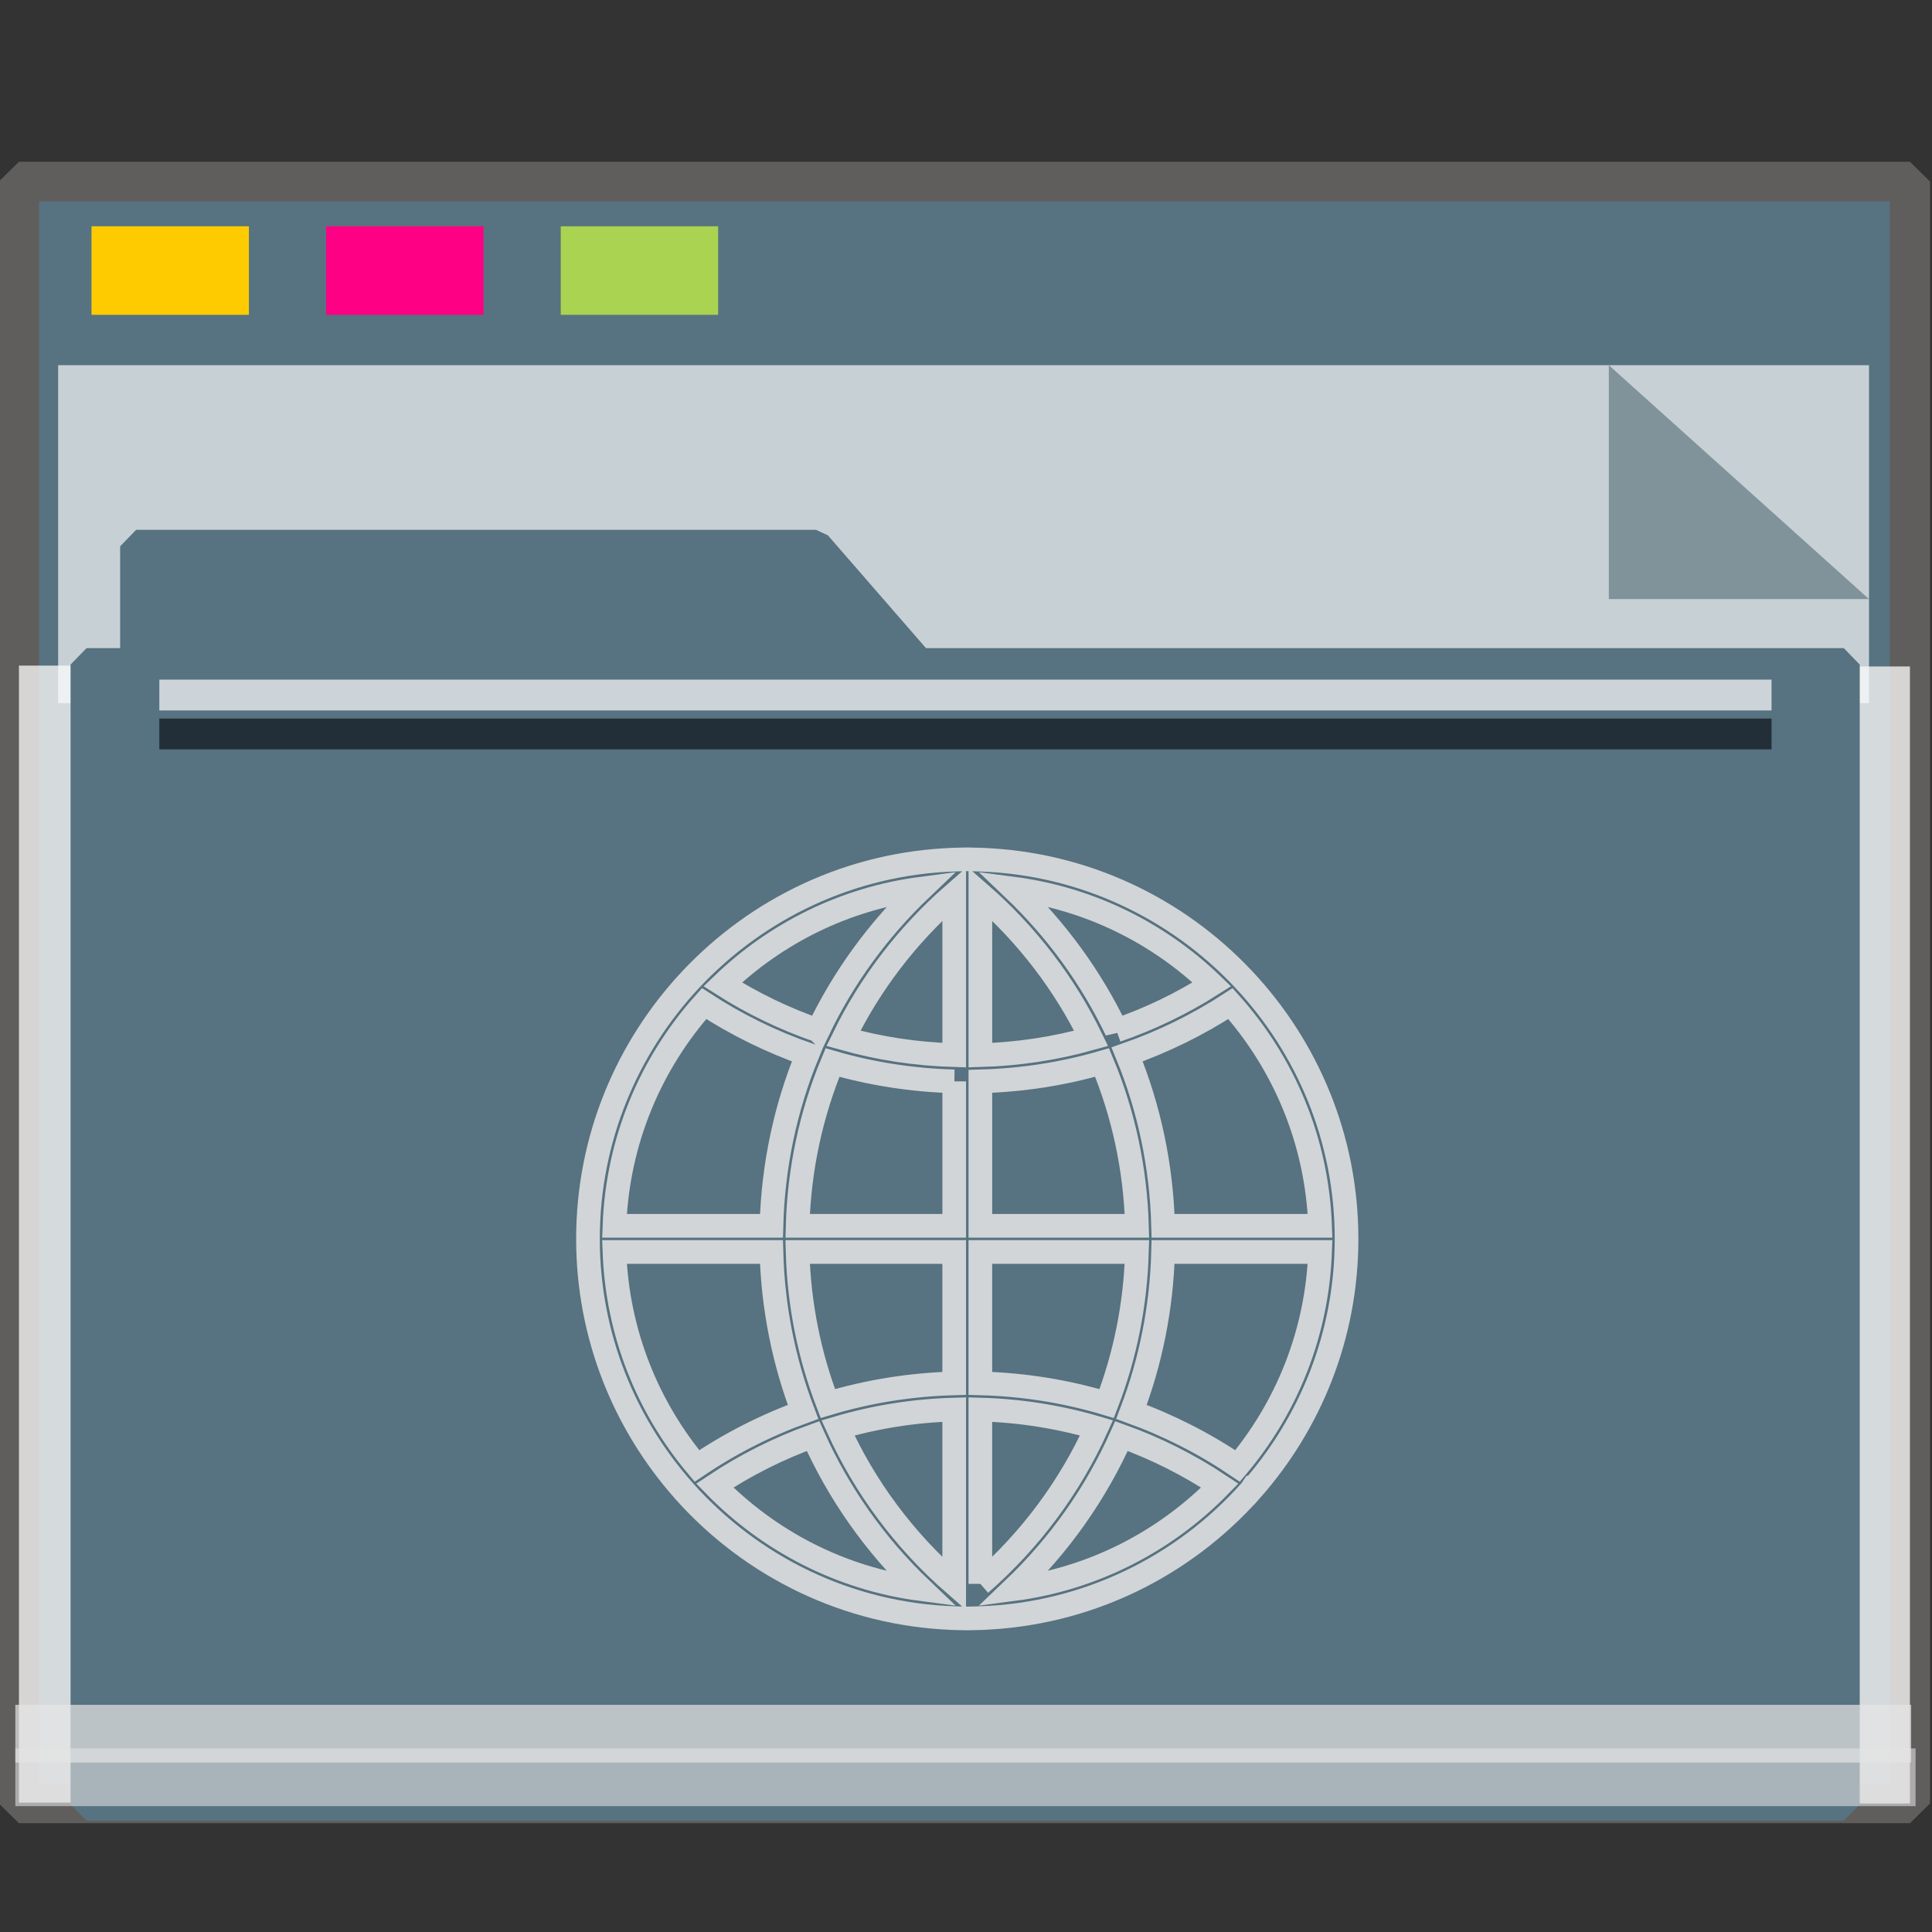 <?xml version="1.0" encoding="UTF-8" standalone="no"?>
<svg
   xmlns:dc="http://purl.org/dc/elements/1.1/"
   xmlns:cc="http://creativecommons.org/ns#"
   xmlns:rdf="http://www.w3.org/1999/02/22-rdf-syntax-ns#"
   xmlns:svg="http://www.w3.org/2000/svg"
   xmlns="http://www.w3.org/2000/svg"
   xmlns:sodipodi="http://sodipodi.sourceforge.net/DTD/sodipodi-0.dtd"
   xmlns:inkscape="http://www.inkscape.org/namespaces/inkscape"
   inkscape:version="1.0beta2 (2b71d25d45, 2019-12-03)"
   sodipodi:docname="folder-publicshare.svg"
   id="SVGRoot"
   version="1.1"
   viewBox="0 0 64 64"
   height="64px"
   width="64px">
  <rect x="0" y="0" width="64" height="64" fill="#333333" stroke="none"/>
  <sodipodi:namedview
     inkscape:document-rotation="0"
     inkscape:snap-global="false"
     inkscape:snap-to-guides="false"
     inkscape:snap-grids="false"
     inkscape:snap-page="true"
     inkscape:snap-object-midpoints="true"
     inkscape:grid-bbox="true"
     inkscape:lockguides="true"
     inkscape:window-maximized="1"
     inkscape:window-y="21"
     inkscape:window-x="0"
     inkscape:window-height="1027"
     inkscape:window-width="1920"
     units="px"
     inkscape:pagecheckerboard="false"
     inkscape:showpageshadow="false"
     showgrid="false"
     inkscape:current-layer="g852"
     inkscape:document-units="px"
     inkscape:cy="32"
     inkscape:cx="25.894772"
     inkscape:zoom="8.3897034"
     inkscape:pageshadow="2"
     inkscape:pageopacity="0.0"
     borderopacity="1.0"
     bordercolor="#666666"
     pagecolor="#E5E5E5"
     id="base" />
  <defs
     id="defs2" />
  <g
     inkscape:label="Layer 1"
     inkscape:groupmode="layer"
     id="layer1">
    <g
       transform="matrix(0.984,0,0,0.963,-3.199,-18.562)"
       id="g938">
      <g
         transform="matrix(0.995,0,0,1,0.645,-1.038)"
         id="g1521">
        <g
           id="g852">
          <rect
             style="opacity:1;fill:#577280;fill-opacity:1;fill-rule:nonzero;stroke:#5f5e5c;stroke-width:1.361;stroke-linecap:square;stroke-linejoin:bevel;stroke-miterlimit:4;stroke-dasharray:none;stroke-opacity:1;paint-order:markers stroke fill"
             id="rect817"
             width="63.981"
             height="55.79"
             x="3.26"
             y="26.559" />
          <rect
             y="-67.24"
             x="43.239"
             height="1.928"
             width="39.113"
             id="rect1500"
             style="opacity:1;fill:#fefbfb;fill-opacity:0.755;fill-rule:nonzero;stroke:none;stroke-width:0.069;stroke-linecap:square;stroke-linejoin:bevel;stroke-miterlimit:4;stroke-dasharray:none;stroke-opacity:0.796;paint-order:markers stroke fill"
             transform="rotate(90)" />
          <rect
             transform="rotate(90)"
             style="opacity:1;fill:#fefbfb;fill-opacity:0.755;fill-rule:nonzero;stroke:none;stroke-width:0.081;stroke-linecap:square;stroke-linejoin:bevel;stroke-miterlimit:4;stroke-dasharray:none;stroke-opacity:0.796;paint-order:markers stroke fill"
             id="rect1498"
             width="39.113"
             height="2.615"
             x="43.209"
             y="-5.875" />
          <g
             id="g851"
             transform="matrix(0.267,0,0,0.377,-8.229,12.423)"
             style="opacity:0.693">
            <path
               id="rect831"
               d="M 47.996,54.25 H 277.469 V 85.091 H 47.996 Z"
               style="opacity:1;fill:#f8fafa;fill-opacity:1;fill-rule:nonzero;stroke:none;stroke-width:0.67;stroke-linecap:square;stroke-linejoin:bevel;stroke-miterlimit:4;stroke-dasharray:none;stroke-opacity:0.796;paint-order:markers stroke fill"
               inkscape:connector-curvature="0" />
            <path
               sodipodi:nodetypes="cccc"
               inkscape:connector-curvature="0"
               id="path1496"
               d="M 277.469,75.592 244.5,54.25 v 21.342 z"
               style="opacity:1;fill:#93a2a5;fill-opacity:1;fill-rule:nonzero;stroke:none;stroke-width:0.211;stroke-linecap:square;stroke-linejoin:bevel;stroke-miterlimit:4;stroke-dasharray:none;stroke-opacity:0.796;paint-order:markers stroke fill" />
          </g>
          <g
             transform="matrix(0.929,0,0,0.974,2.527,4.016)"
             style="fill:#577280;fill-opacity:1;stroke:#577280;stroke-width:1.162;stroke-miterlimit:4;stroke-dasharray:none;stroke-opacity:1"
             id="g1484">
            <path
               inkscape:connector-curvature="0"
               d="m 5.056,36.026 h 24.762 l 3.746,4.178 H 5.056 Z M 3.25,40.204 h 64 v 40.251 h -64 z"
               style="opacity:1;fill:#577280;fill-opacity:1;fill-rule:nonzero;stroke:#577280;stroke-width:1.162;stroke-linecap:square;stroke-linejoin:bevel;stroke-miterlimit:4;stroke-dasharray:none;stroke-opacity:1;paint-order:markers stroke fill"
               id="rect821"
               sodipodi:nodetypes="cccccccccc" />
          </g>
          <rect
             y="28.097"
             x="5.715"
             height="3.046"
             width="5.326"
             id="rect825"
             style="opacity:1;fill:#ffcc00;fill-opacity:0.993;fill-rule:nonzero;stroke:none;stroke-width:0.477;stroke-linecap:square;stroke-linejoin:bevel;stroke-miterlimit:4;stroke-dasharray:none;stroke-opacity:1;paint-order:markers stroke fill" />
          <rect
             style="opacity:1;fill:#ff0084;fill-opacity:0.993;fill-rule:nonzero;stroke:none;stroke-width:0.477;stroke-linecap:square;stroke-linejoin:bevel;stroke-miterlimit:4;stroke-dasharray:none;stroke-opacity:1;paint-order:markers stroke fill"
             id="rect827"
             width="5.326"
             height="3.046"
             x="13.653"
             y="28.097" />
          <rect
             y="28.097"
             x="21.591"
             height="3.046"
             width="5.326"
             id="rect829"
             style="opacity:1;fill:#aad450;fill-opacity:0.993;fill-rule:nonzero;stroke:none;stroke-width:0.477;stroke-linecap:square;stroke-linejoin:bevel;stroke-miterlimit:4;stroke-dasharray:none;stroke-opacity:1;paint-order:markers stroke fill" />
          <rect
             y="78.957"
             x="3.138"
             height="1.987"
             width="64.144"
             id="rect855"
             style="opacity:0.704;fill:#E5E5E5;fill-opacity:0.997;fill-rule:nonzero;stroke:none;stroke-width:0.09;stroke-linecap:square;stroke-linejoin:bevel;stroke-miterlimit:4;stroke-dasharray:none;stroke-opacity:0.796;paint-order:markers stroke fill" />
          <rect
             style="opacity:0.597;fill:#E5E5E5;fill-opacity:0.969;fill-rule:nonzero;stroke:none;stroke-width:0.09;stroke-linecap:square;stroke-linejoin:bevel;stroke-miterlimit:4;stroke-dasharray:none;stroke-opacity:0.796;paint-order:markers stroke fill"
             id="rect853"
             width="64.293"
             height="1.987"
             x="3.138"
             y="80.456" />
          <rect
             y="43.692"
             x="8.01"
             height="1.06"
             width="54.548"
             id="rect1504"
             style="opacity:0.704;fill:#fcfdff;fill-opacity:1;fill-rule:nonzero;stroke:none;stroke-width:0.061;stroke-linecap:square;stroke-linejoin:bevel;stroke-miterlimit:4;stroke-dasharray:none;stroke-opacity:0.796;paint-order:markers stroke fill" />
          <rect
             style="opacity:0.597;fill:#000207;fill-opacity:1;fill-rule:nonzero;stroke:none;stroke-width:0.061;stroke-linecap:square;stroke-linejoin:bevel;stroke-miterlimit:4;stroke-dasharray:none;stroke-opacity:0.796;paint-order:markers stroke fill"
             id="rect1523"
             width="54.548"
             height="1.06"
             x="8.01"
             y="45.031" />
          <g
             style="fill:none;stroke:#E5E5E5;stroke-width:1.271;stroke-miterlimit:4;stroke-dasharray:none;stroke-opacity:0.854"
             id="world"
             transform="matrix(0.63,0,0,0.641,-200.371,-480.187)">
            <path
               d="m 389.387,860.798 c 3.192,-3.597 5.136,-8.326 5.136,-13.502 0,-5.385 -2.104,-10.285 -5.529,-13.932 0,0 0,-7e-4 0,-7e-4 -0.003,-0.004 -0.007,-0.006 -0.009,-0.009 -3.568,-3.792 -8.566,-6.22 -14.126,-6.41 l -7e-4,-7e-4 -0.397,-0.011 c -0.103,-0.004 -0.205,-0.007 -0.308,-0.007 -0.103,0 -0.206,0.004 -0.308,0.007 l -0.395,0.011 -7e-4,7e-4 c -5.56,0.19 -10.558,2.618 -14.126,6.41 -0.003,0.004 -0.007,0.005 -0.009,0.009 0,0 0,7e-4 -7e-4,10e-4 -3.426,3.646 -5.53,8.546 -5.53,13.931 0,5.176 1.944,9.905 5.136,13.502 0.004,0.006 0.004,0.013 0.009,0.02 0.013,0.018 0.031,0.026 0.044,0.042 3.587,4.009 8.732,6.592 14.475,6.789 l 7.1e-4,7e-4 0.395,0.011 c 0.103,0.003 0.206,0.006 0.309,0.006 0.103,0 0.206,-0.004 0.308,-0.007 l 0.395,-0.011 7.1e-4,-7e-4 c 5.749,-0.197 10.901,-2.785 14.487,-6.803 0.009,-0.012 0.024,-0.015 0.032,-0.028 0.006,-0.006 0.006,-0.013 0.01,-0.019 z m -34.181,-12.799 h 8.431 c 0.079,2.978 0.661,5.871 1.696,8.581 -1.998,0.723 -3.908,1.692 -5.697,2.902 -2.632,-3.131 -4.27,-7.121 -4.43,-11.483 z m 4.814,-13.33 c 1.748,1.137 3.608,2.047 5.549,2.727 -1.188,2.885 -1.846,5.995 -1.932,9.198 h -8.431 c 0.168,-4.571 1.958,-8.732 4.814,-11.925 z m 33.082,11.925 h -8.431 c -0.086,-3.203 -0.743,-6.313 -1.932,-9.198 1.941,-0.68 3.801,-1.59 5.549,-2.727 2.856,3.192 4.646,7.354 4.814,11.925 z m -19.65,-9.157 c -2.031,-0.058 -4.024,-0.36 -5.95,-0.901 1.424,-2.921 3.434,-5.557 5.95,-7.752 z m 0,1.405 v 7.753 h -8.409 c 0.086,-3.054 0.727,-6.016 1.873,-8.763 2.111,0.612 4.304,0.95 6.537,1.01 z m 1.405,0 c 2.233,-0.06 4.425,-0.398 6.537,-1.01 1.146,2.746 1.786,5.709 1.873,8.763 h -8.41 z m 0,-1.405 v -8.653 c 2.516,2.195 4.526,4.831 5.95,7.752 -1.926,0.541 -3.919,0.844 -5.95,0.901 z m 7.311,-1.328 c -1.349,-2.827 -3.222,-5.403 -5.541,-7.611 4.113,0.538 7.814,2.398 10.665,5.14 -1.618,1.027 -3.335,1.853 -5.124,2.47 z m -16.028,0 c -1.789,-0.617 -3.506,-1.443 -5.123,-2.47 2.85,-2.742 6.551,-4.602 10.665,-5.14 -2.319,2.208 -4.192,4.783 -5.541,7.611 z m -1.098,11.89 h 8.409 v 7.051 c -2.323,0.062 -4.599,0.424 -6.786,1.082 -0.988,-2.567 -1.544,-5.31 -1.623,-8.133 z m 8.409,8.456 v 9.355 c -2.693,-2.35 -4.804,-5.204 -6.24,-8.371 2.014,-0.594 4.106,-0.924 6.24,-0.984 z m 1.405,9.355 v -9.355 c 2.135,0.06 4.226,0.391 6.24,0.983 -1.436,3.167 -3.547,6.022 -6.24,8.371 z m 0,-10.76 v -7.051 h 8.409 c -0.079,2.823 -0.635,5.566 -1.624,8.134 -2.187,-0.659 -4.462,-1.021 -6.785,-1.083 z m 9.814,-7.051 h 8.431 c -0.16,4.362 -1.797,8.352 -4.43,11.483 -1.79,-1.21 -3.7,-2.179 -5.697,-2.902 1.036,-2.711 1.617,-5.604 1.696,-8.581 z m -24.079,12.535 c 1.662,-1.104 3.431,-1.992 5.28,-2.656 1.366,3.063 3.327,5.853 5.81,8.217 -4.321,-0.565 -8.187,-2.588 -11.09,-5.561 z m 16.036,5.561 c 2.482,-2.363 4.443,-5.154 5.81,-8.217 1.849,0.664 3.617,1.552 5.28,2.656 -2.902,2.973 -6.769,4.996 -11.09,5.561 z"
               style="fill:none;fill-opacity:1;stroke:#E5E5E5;stroke-width:1.271;stroke-miterlimit:4;stroke-dasharray:none;stroke-opacity:0.854"
               id="path3480"
               inkscape:connector-curvature="0" />
          </g>
        </g>
      </g>
    </g>
  </g>
</svg>
